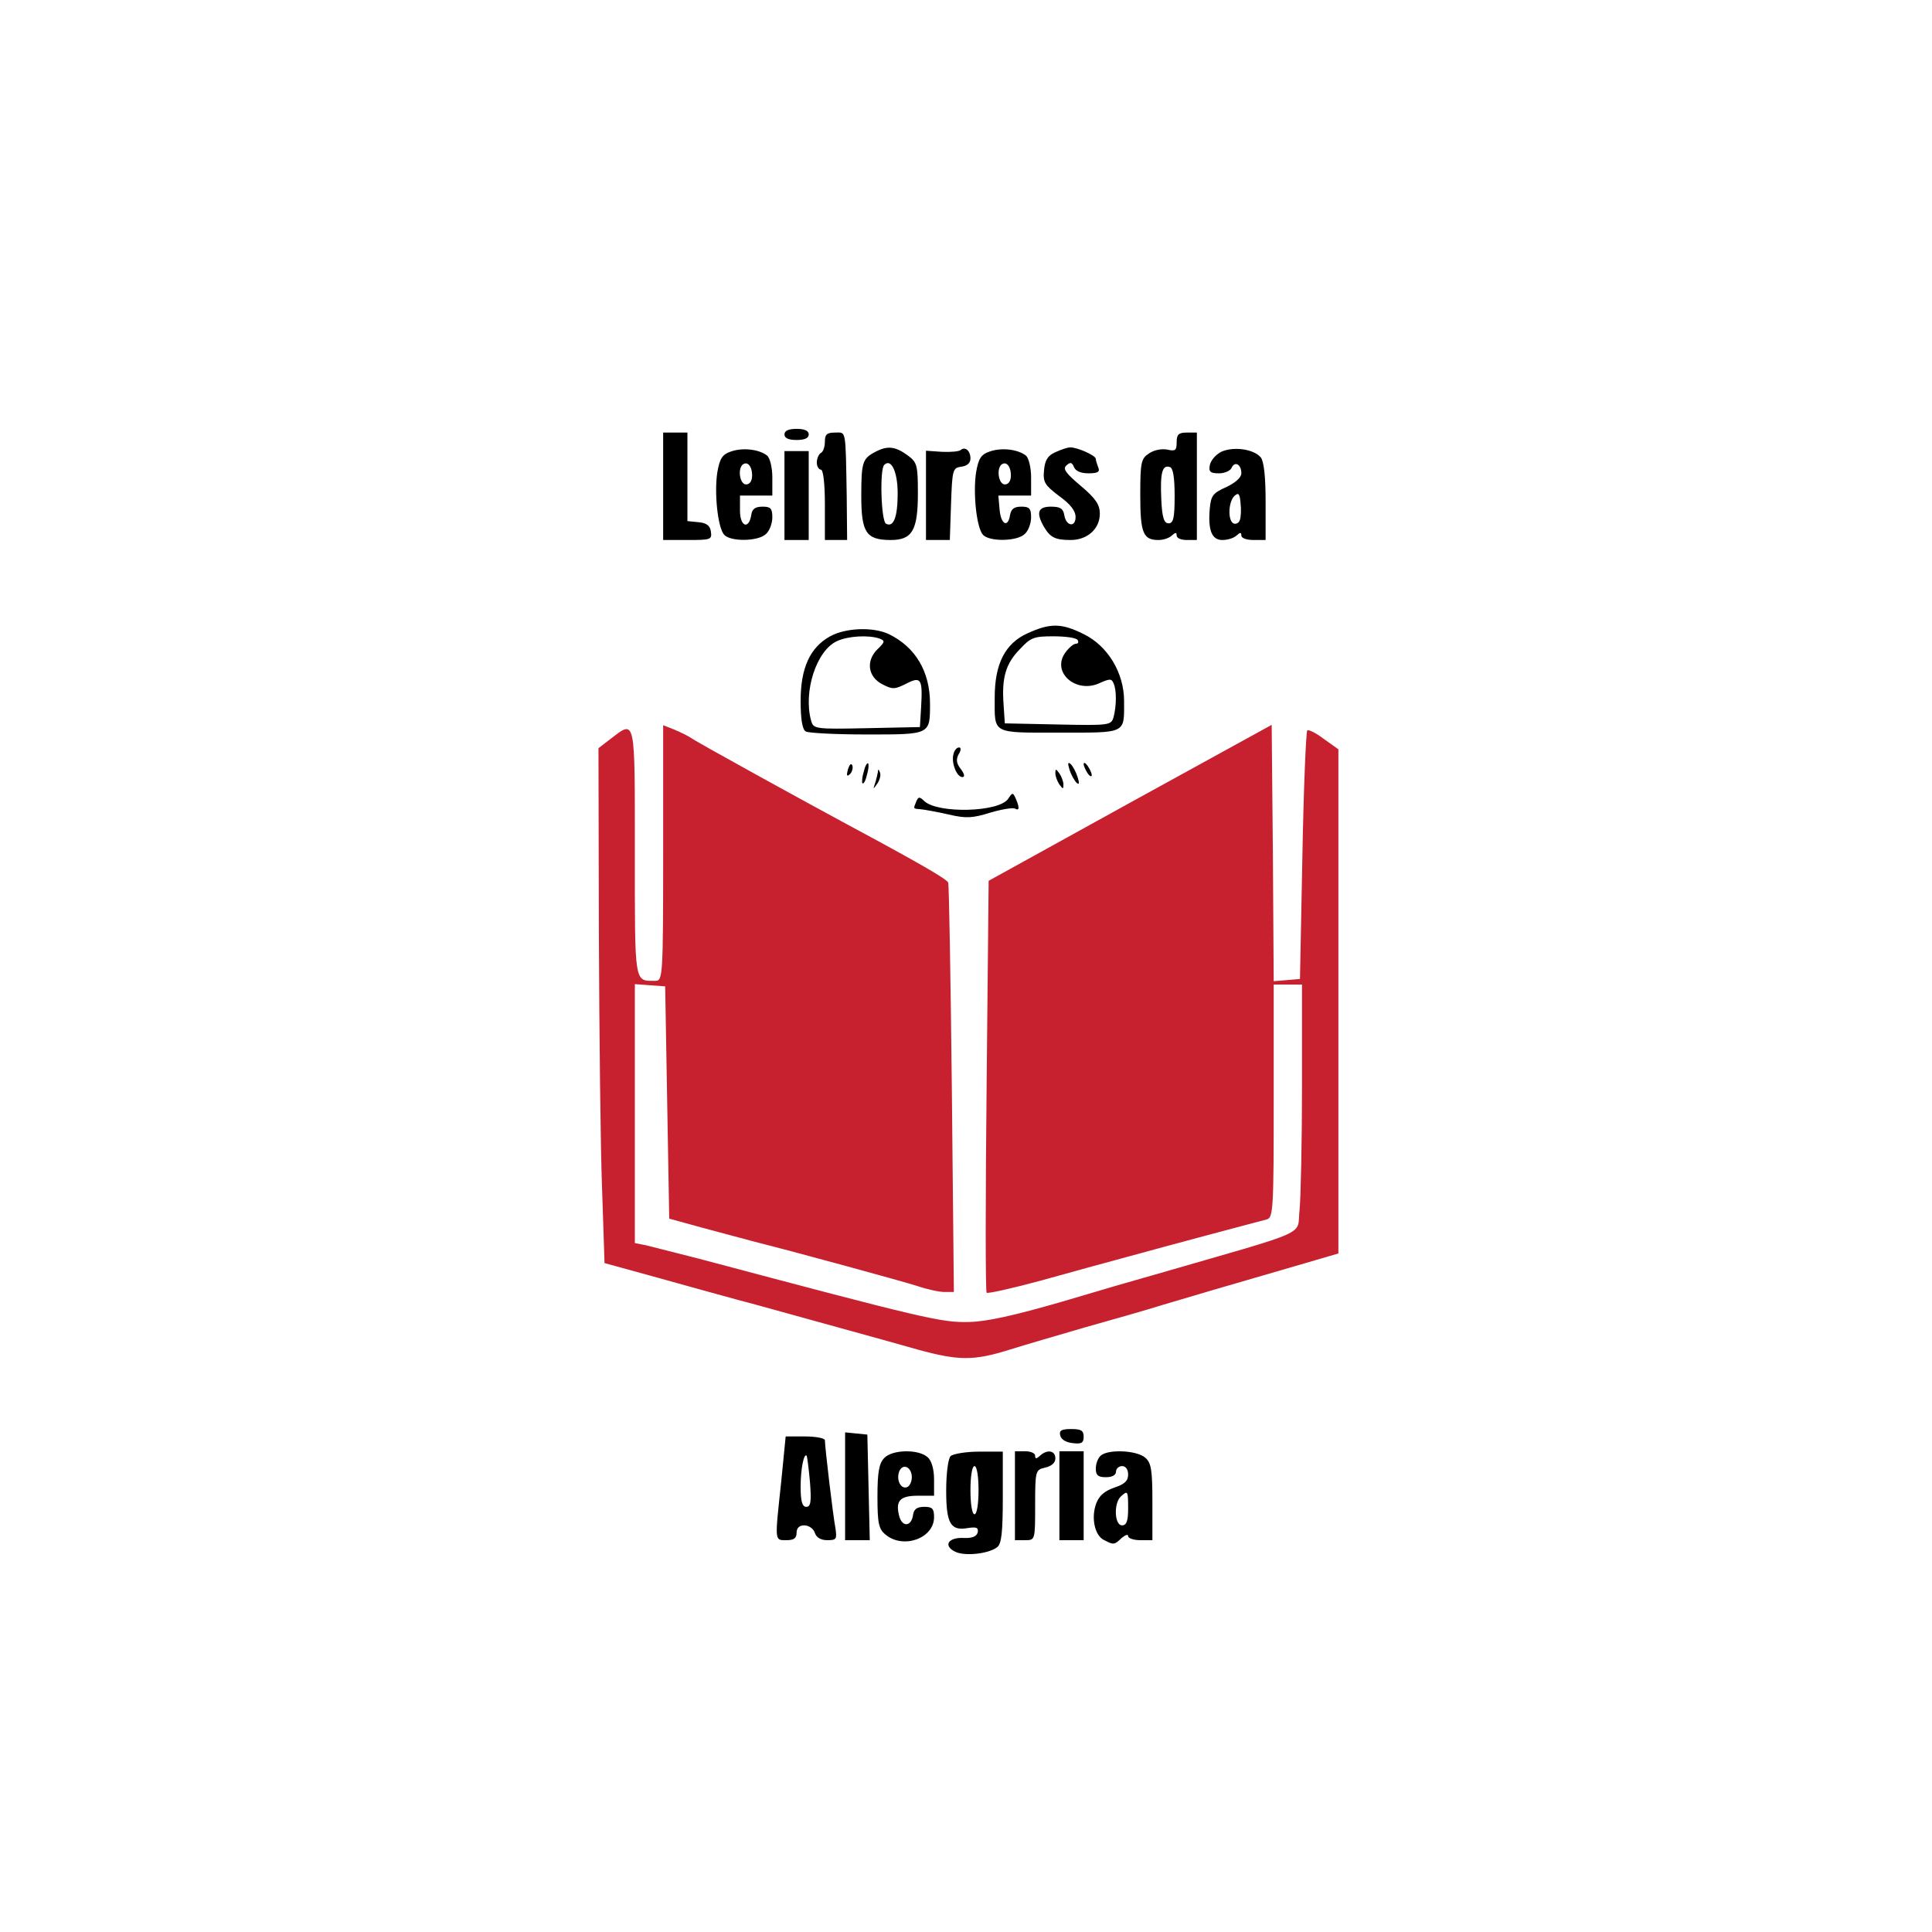 <svg width="350" height="350" viewBox="0 0 598 571" fill="none" xmlns="http://www.w3.org/2000/svg">
<path d="M242.808 120.965C242.808 122.111 244.06 122.685 246.563 122.685C249.066 122.685 250.317 122.111 250.317 120.965C250.317 119.818 249.066 119.245 246.563 119.245C244.06 119.245 242.808 119.818 242.808 120.965Z" fill="black"/>
<path d="M205.263 137.017V153.643H212.898C220.031 153.643 220.407 153.528 220.031 151.005C219.781 149.171 218.654 148.368 216.277 148.139L212.772 147.795V134.036V120.392H209.018H205.263V137.017Z" fill="black"/>
<path d="M255.323 123.143C255.323 124.749 254.823 126.354 254.072 126.698C253.446 127.042 252.82 128.418 252.82 129.679C252.82 130.826 253.446 131.857 254.072 131.857C254.823 131.857 255.323 136.214 255.323 142.75V153.643H258.828H262.207L262.081 140.113C261.706 118.901 261.956 120.392 258.452 120.392C255.949 120.392 255.323 120.965 255.323 123.143Z" fill="black"/>
<path d="M364.204 123.373C364.204 125.895 363.828 126.239 361.325 125.666C359.573 125.322 357.195 125.781 355.693 126.812C353.19 128.418 352.94 129.564 352.94 139.769C352.94 151.464 353.816 153.643 358.572 153.643C360.074 153.643 361.826 153.069 362.702 152.267C363.828 151.235 364.204 151.235 364.204 152.267C364.204 153.069 365.58 153.643 367.332 153.643H370.461V137.017V120.392H367.332C364.829 120.392 364.204 120.965 364.204 123.373ZM363.578 139.998C363.578 146.763 363.202 148.483 361.701 148.483C360.324 148.483 359.698 146.763 359.448 141.145C359.072 133.004 359.698 130.252 362.076 131.055C363.077 131.284 363.578 134.151 363.578 139.998Z" fill="black"/>
<path d="M226.289 126.239C223.535 127.156 222.784 128.418 222.034 132.66C221.032 139.081 222.159 149.859 224.161 152.037C226.163 154.216 234.674 154.101 237.051 151.808C238.178 150.891 239.054 148.483 239.054 146.648C239.054 143.897 238.553 143.323 236.05 143.323C233.798 143.323 232.796 144.011 232.546 145.846C231.795 150.547 229.042 149.515 229.042 144.585V139.884H234.048H239.054V134.265C239.054 131.169 238.303 128.188 237.427 127.5C234.924 125.551 229.918 124.978 226.289 126.239ZM232.796 133.692C232.796 135.412 232.045 136.444 230.919 136.444C229.042 136.444 228.291 131.857 229.793 130.367C231.295 129.106 232.796 130.711 232.796 133.692Z" fill="black"/>
<path d="M270.967 126.354C266.962 128.418 266.587 129.564 266.587 139.998C266.587 151.349 268.089 153.643 275.723 153.643C282.356 153.643 284.108 150.661 284.108 139.196C284.108 130.367 283.857 129.564 280.854 127.386C277.099 124.634 274.596 124.405 270.967 126.354ZM277.85 139.196C277.85 146.534 276.599 149.859 274.221 148.598C272.719 147.68 272.219 131.628 273.72 130.367C275.848 128.303 277.85 132.545 277.85 139.196Z" fill="black"/>
<path d="M297.374 125.781C296.873 126.239 294.37 126.468 291.617 126.354L286.611 126.01V139.884V153.643H290.365H293.995L294.37 142.406C294.746 131.857 294.871 131.284 297.624 130.94C299.376 130.711 300.377 129.794 300.377 128.418C300.377 126.01 298.75 124.634 297.374 125.781Z" fill="black"/>
<path d="M306.384 126.239C303.631 127.156 302.88 128.418 302.129 132.66C301.128 139.081 302.254 149.859 304.257 152.037C306.259 154.216 314.769 154.101 317.147 151.808C318.274 150.891 319.15 148.483 319.15 146.648C319.15 143.897 318.649 143.323 316.146 143.323C313.893 143.323 313.017 144.011 312.642 145.846C312.016 150.088 309.763 148.827 309.388 144.126L309.013 139.884H314.019H319.15V134.265C319.15 131.169 318.399 128.188 317.523 127.5C315.02 125.551 310.014 124.978 306.384 126.239ZM312.892 133.692C312.892 135.412 312.141 136.444 311.015 136.444C309.138 136.444 308.387 131.857 309.889 130.367C311.39 129.106 312.892 130.711 312.892 133.692Z" fill="black"/>
<path d="M326.659 126.468C324.281 127.5 323.405 128.991 323.154 132.087C322.779 135.756 323.405 136.673 327.785 139.998C331.289 142.521 332.916 144.585 332.916 146.534C332.916 149.859 329.913 149.4 329.412 145.846C329.036 143.897 328.16 143.323 325.282 143.323C321.277 143.323 320.651 145.158 323.029 149.4C325.032 152.84 326.533 153.643 331.414 153.643C336.545 153.643 340.425 150.203 340.425 145.502C340.425 142.75 339.174 140.801 334.543 136.902C329.913 133.004 328.911 131.628 330.038 130.596C331.289 129.45 331.79 129.564 332.416 131.055C332.916 132.316 334.543 133.004 336.921 133.004C339.799 133.004 340.55 132.545 339.925 131.169C339.549 130.138 339.174 128.991 339.174 128.532C339.174 127.5 333.542 124.978 331.289 124.978C330.413 124.978 328.411 125.666 326.659 126.468Z" fill="black"/>
<path d="M377.97 126.354C376.218 127.271 374.716 129.106 374.466 130.482C374.09 132.545 374.591 133.004 377.344 133.004C379.096 133.004 380.848 132.201 381.224 131.284C382.225 129.106 384.228 130.252 384.228 133.004C384.228 134.265 382.475 135.87 379.597 137.246C375.467 139.081 374.841 139.884 374.466 143.782C373.84 150.661 375.092 153.643 378.346 153.643C379.972 153.643 381.85 153.069 382.726 152.267C383.852 151.235 384.228 151.235 384.228 152.267C384.228 153.069 385.854 153.643 387.982 153.643H391.737V141.833C391.737 134.151 391.236 129.335 390.235 128.074C387.982 125.437 381.725 124.634 377.97 126.354ZM383.727 147.566C383.351 148.483 382.475 148.827 381.725 148.483C379.972 147.451 380.223 141.718 382.1 139.998C383.351 138.852 383.727 139.31 383.977 142.177C384.228 144.241 384.102 146.648 383.727 147.566Z" fill="black"/>
<path d="M242.808 139.884V153.643H246.563H250.317V139.884V126.125H246.563H242.808V139.884Z" fill="black"/>
<path d="M318.023 182.537C311.14 185.632 307.886 191.939 307.886 202.372C307.886 213.838 306.76 213.265 327.91 213.265C348.81 213.265 347.934 213.724 347.934 203.519C347.934 194.805 342.928 186.435 335.419 182.766C328.536 179.326 325.032 179.326 318.023 182.537ZM333.542 184.6C333.917 185.174 333.792 185.747 333.041 185.747C332.29 185.747 330.789 187.008 329.662 188.613C325.407 194.69 333.166 201.341 340.425 197.901C343.554 196.525 344.054 196.525 344.68 198.015C345.681 200.194 345.556 205.124 344.68 208.449C343.929 210.972 343.554 211.087 327.41 210.743L311.015 210.399L310.639 204.666C310.014 196.296 311.265 191.939 315.645 187.467C319.024 183.798 320.026 183.454 326.033 183.454C329.787 183.454 333.166 183.912 333.542 184.6Z" fill="black"/>
<path d="M256.95 183.454C250.693 186.894 247.814 193.314 247.814 203.404C247.814 209.023 248.315 212.348 249.441 212.921C250.192 213.38 258.702 213.838 268.214 213.838C287.987 213.838 287.862 213.953 287.862 204.322C287.862 194.346 283.357 186.779 275.097 182.766C270.216 180.473 261.706 180.817 256.95 183.454ZM272.219 184.142C273.971 184.83 273.971 185.174 271.593 187.467C267.963 191.021 268.589 196.066 273.22 198.359C276.348 199.965 276.974 199.85 280.478 198.13C285.109 195.722 285.61 196.64 285.109 205.354L284.734 211.545L268.339 211.889C252.195 212.233 251.819 212.118 251.068 209.596C248.565 200.653 252.695 187.811 259.078 184.944C262.457 183.339 268.84 182.995 272.219 184.142Z" fill="black"/>
<path d="M205.263 250.529C205.263 288.71 205.138 290.086 202.886 290.086C196.253 290.086 196.503 291.692 196.503 250.414C196.503 208.335 196.753 209.252 189.119 215.1L185.24 218.081L185.365 274.951C185.49 306.368 185.865 342.141 186.366 354.754L187.117 377.456L203.386 381.928C212.397 384.45 226.414 388.349 234.674 390.527C258.202 397.063 272.594 400.961 283.857 404.172C296.748 407.726 301.378 407.726 312.392 404.286C317.147 402.796 327.785 399.7 336.045 397.292C344.305 394.999 355.068 391.903 359.823 390.413C367.833 388.005 379.597 384.565 405.253 377.112L414.263 374.475V296.507V218.425L409.758 215.214C407.38 213.38 405.002 212.233 404.627 212.577C404.251 212.921 403.501 230.349 403.125 251.332L402.374 289.513L398.369 289.857L394.24 290.201L393.989 250.529L393.614 210.857L349.811 234.936L306.009 259.129L305.383 322.42C305.008 357.276 305.008 386.17 305.383 386.629C305.759 386.973 313.393 385.253 322.278 382.845C331.289 380.323 343.053 377.112 348.56 375.622C362.702 371.723 389.484 364.614 392.112 363.927C394.114 363.353 394.24 360.601 394.24 327.236V291.233H398.62H403V322.649C403 339.848 402.625 357.162 402.249 360.945C401.248 369.315 407.005 366.678 356.695 381.24C352.94 382.272 340.3 385.941 328.786 389.381C313.768 393.738 305.383 395.572 299.877 395.687C291.492 395.916 286.11 394.655 216.277 376.08C209.143 374.246 201.884 372.411 200.007 371.953L196.503 371.265V331.134V291.118L201.259 291.462L205.889 291.806L206.515 327.809L207.141 363.697L217.153 366.449C222.659 367.94 230.043 369.889 233.422 370.806C247.939 374.475 278.851 382.96 283.983 384.565C286.986 385.597 290.741 386.4 292.368 386.4H295.246L294.62 323.567C294.245 289.054 293.744 260.275 293.494 259.702C293.244 258.67 283.857 253.281 262.707 241.93C249.692 234.936 215.526 216.132 214.024 214.985C213.023 214.297 210.645 213.15 208.768 212.348L205.263 210.972V250.529Z" fill="#C7212F"/>
<path d="M295.121 219.915C294.37 222.552 296.122 227.024 297.874 227.024C298.75 227.024 298.5 225.992 297.374 224.502C295.997 222.782 295.872 221.52 296.748 219.915C297.499 218.769 297.499 217.851 296.873 217.851C296.122 217.851 295.371 218.769 295.121 219.915Z" fill="black"/>
<path d="M262.457 224.616C261.956 226.565 262.081 227.024 263.083 226.107C263.708 225.534 264.084 224.272 263.834 223.47C263.458 222.552 262.957 223.126 262.457 224.616Z" fill="black"/>
<path d="M267.338 225.419C266.837 227.024 266.712 228.629 266.962 228.973C267.338 229.203 267.963 228.056 268.339 226.336C268.839 224.731 268.965 223.126 268.714 222.782C268.339 222.552 267.713 223.699 267.338 225.419Z" fill="black"/>
<path d="M331.039 224.731C331.54 226.336 332.541 228.056 333.166 228.744C334.043 229.547 334.168 228.973 333.542 227.024C333.041 225.419 332.04 223.584 331.414 223.011C330.538 222.208 330.413 222.782 331.039 224.731Z" fill="black"/>
<path d="M335.419 223.011C335.419 223.584 336.045 224.96 336.671 225.878C337.296 226.795 337.922 227.024 337.922 226.451C337.922 225.763 337.296 224.502 336.671 223.584C336.045 222.667 335.419 222.323 335.419 223.011Z" fill="black"/>
<path d="M271.718 225.534C271.593 226.221 271.217 227.827 270.842 228.973C270.216 230.922 270.216 230.922 271.593 228.973C272.344 227.827 272.719 226.336 272.344 225.534C271.968 224.502 271.718 224.502 271.718 225.534Z" fill="black"/>
<path d="M326.659 225.878C326.659 226.795 327.284 228.4 327.91 229.317C329.037 230.808 329.162 230.808 329.162 229.317C329.162 228.4 328.536 226.795 327.91 225.878C326.784 224.387 326.659 224.387 326.659 225.878Z" fill="black"/>
<path d="M312.016 233.789C309.138 237.917 290.365 238.375 286.11 234.477C284.608 232.986 284.233 233.101 283.607 234.592C282.606 236.999 282.606 236.77 285.109 236.999C286.235 237.114 290.115 237.802 293.619 238.605C299.001 239.866 301.003 239.751 306.51 238.031C310.014 236.999 313.518 236.426 314.144 236.77C315.52 237.573 315.645 236.541 314.394 233.674C313.518 231.725 313.393 231.725 312.016 233.789Z" fill="black"/>
<path d="M328.16 430.772C328.411 432.034 329.913 432.951 332.04 433.18C334.793 433.524 335.419 433.066 335.419 431.231C335.419 429.282 334.668 428.823 331.54 428.823C328.536 428.823 327.785 429.282 328.16 430.772Z" fill="black"/>
<path d="M261.581 446.481V463.221H265.335H269.215L268.839 446.825L268.464 430.543L265.085 430.199L261.581 429.855V446.481Z" fill="black"/>
<path d="M241.807 445.105C239.805 463.794 239.68 463.221 243.434 463.221C245.687 463.221 246.563 462.648 246.563 460.928C246.563 459.437 247.439 458.635 248.941 458.635C250.317 458.635 251.819 459.666 252.195 460.928C252.695 462.418 254.072 463.221 256.074 463.221C258.953 463.221 259.078 462.877 258.577 459.437C257.826 455.539 255.323 434.327 255.323 432.263C255.323 431.69 252.57 431.116 249.316 431.116H243.184L241.807 445.105ZM250.693 445.105C251.193 451.296 250.943 452.902 249.566 452.902C248.315 452.902 247.814 451.182 247.814 446.71C247.814 441.206 248.816 436.161 249.692 437.079C249.817 437.308 250.317 440.862 250.693 445.105Z" fill="black"/>
<path d="M273.72 437.767C272.093 439.372 271.593 442.238 271.593 449.691C271.593 457.947 271.968 459.781 274.096 461.501C279.602 466.087 289.114 462.648 289.114 456.112C289.114 453.475 288.613 452.902 286.11 452.902C283.857 452.902 282.856 453.59 282.606 455.424C282.105 458.978 279.352 459.322 278.351 455.883C277.099 451.067 278.476 449.462 284.108 449.462H289.114V444.417C289.114 441.321 288.363 438.569 287.111 437.537C284.358 435.015 276.223 435.129 273.72 437.767ZM282.231 443.729C282.231 445.219 281.48 446.595 280.729 446.825C278.726 447.513 277.35 444.417 278.351 441.894C279.477 439.257 282.231 440.633 282.231 443.729Z" fill="black"/>
<path d="M294.245 437.193C293.494 437.881 292.868 442.468 292.868 447.857C292.868 458.176 294.245 460.469 299.751 459.437C302.254 459.093 302.88 459.322 302.63 460.813C302.254 462.074 301.003 462.648 298.25 462.533C293.494 462.304 291.867 464.941 295.622 466.775C298.5 468.266 306.009 467.463 308.637 465.399C310.014 464.367 310.389 460.698 310.389 449.92V435.817H303.005C299.001 435.817 294.996 436.505 294.245 437.193ZM302.88 447.742C302.88 451.984 302.38 455.195 301.629 455.195C300.878 455.195 300.377 451.984 300.377 447.742C300.377 443.5 300.878 440.289 301.629 440.289C302.38 440.289 302.88 443.5 302.88 447.742Z" fill="black"/>
<path d="M314.144 449.462V463.221H317.272C320.401 463.221 320.401 463.221 320.401 452.328C320.401 441.665 320.526 441.436 323.53 440.748C325.532 440.289 326.659 439.257 326.659 437.881C326.659 435.473 324.156 435.015 321.903 437.079C320.777 438.111 320.401 438.111 320.401 437.079C320.401 436.276 319.025 435.703 317.272 435.703H314.144V449.462Z" fill="black"/>
<path d="M327.91 449.462V463.221H331.665H335.419V449.462V435.703H331.665H327.91V449.462Z" fill="black"/>
<path d="M340.675 437.079C339.799 437.881 339.174 439.601 339.174 441.092C339.174 443.156 339.925 443.729 342.302 443.729C344.305 443.729 345.431 443.041 345.431 442.009C345.431 441.092 346.307 440.289 347.308 440.289C348.435 440.289 349.186 441.321 349.186 442.926C349.186 444.875 348.059 445.907 344.931 446.939C341.927 447.971 340.175 449.462 339.299 451.87C337.672 456.227 338.798 461.845 341.802 463.221C344.68 464.711 344.931 464.711 347.183 462.533C348.31 461.616 349.186 461.272 349.186 461.96C349.186 462.648 350.938 463.221 352.94 463.221H356.695V451.411C356.695 441.321 356.319 439.257 354.442 437.652C351.689 435.359 342.928 435.015 340.675 437.079ZM349.186 453.475C349.186 457.259 348.685 458.635 347.308 458.635C344.931 458.635 344.68 451.755 346.933 449.691C349.06 447.742 349.186 447.857 349.186 453.475Z" fill="black"/>
</svg>
